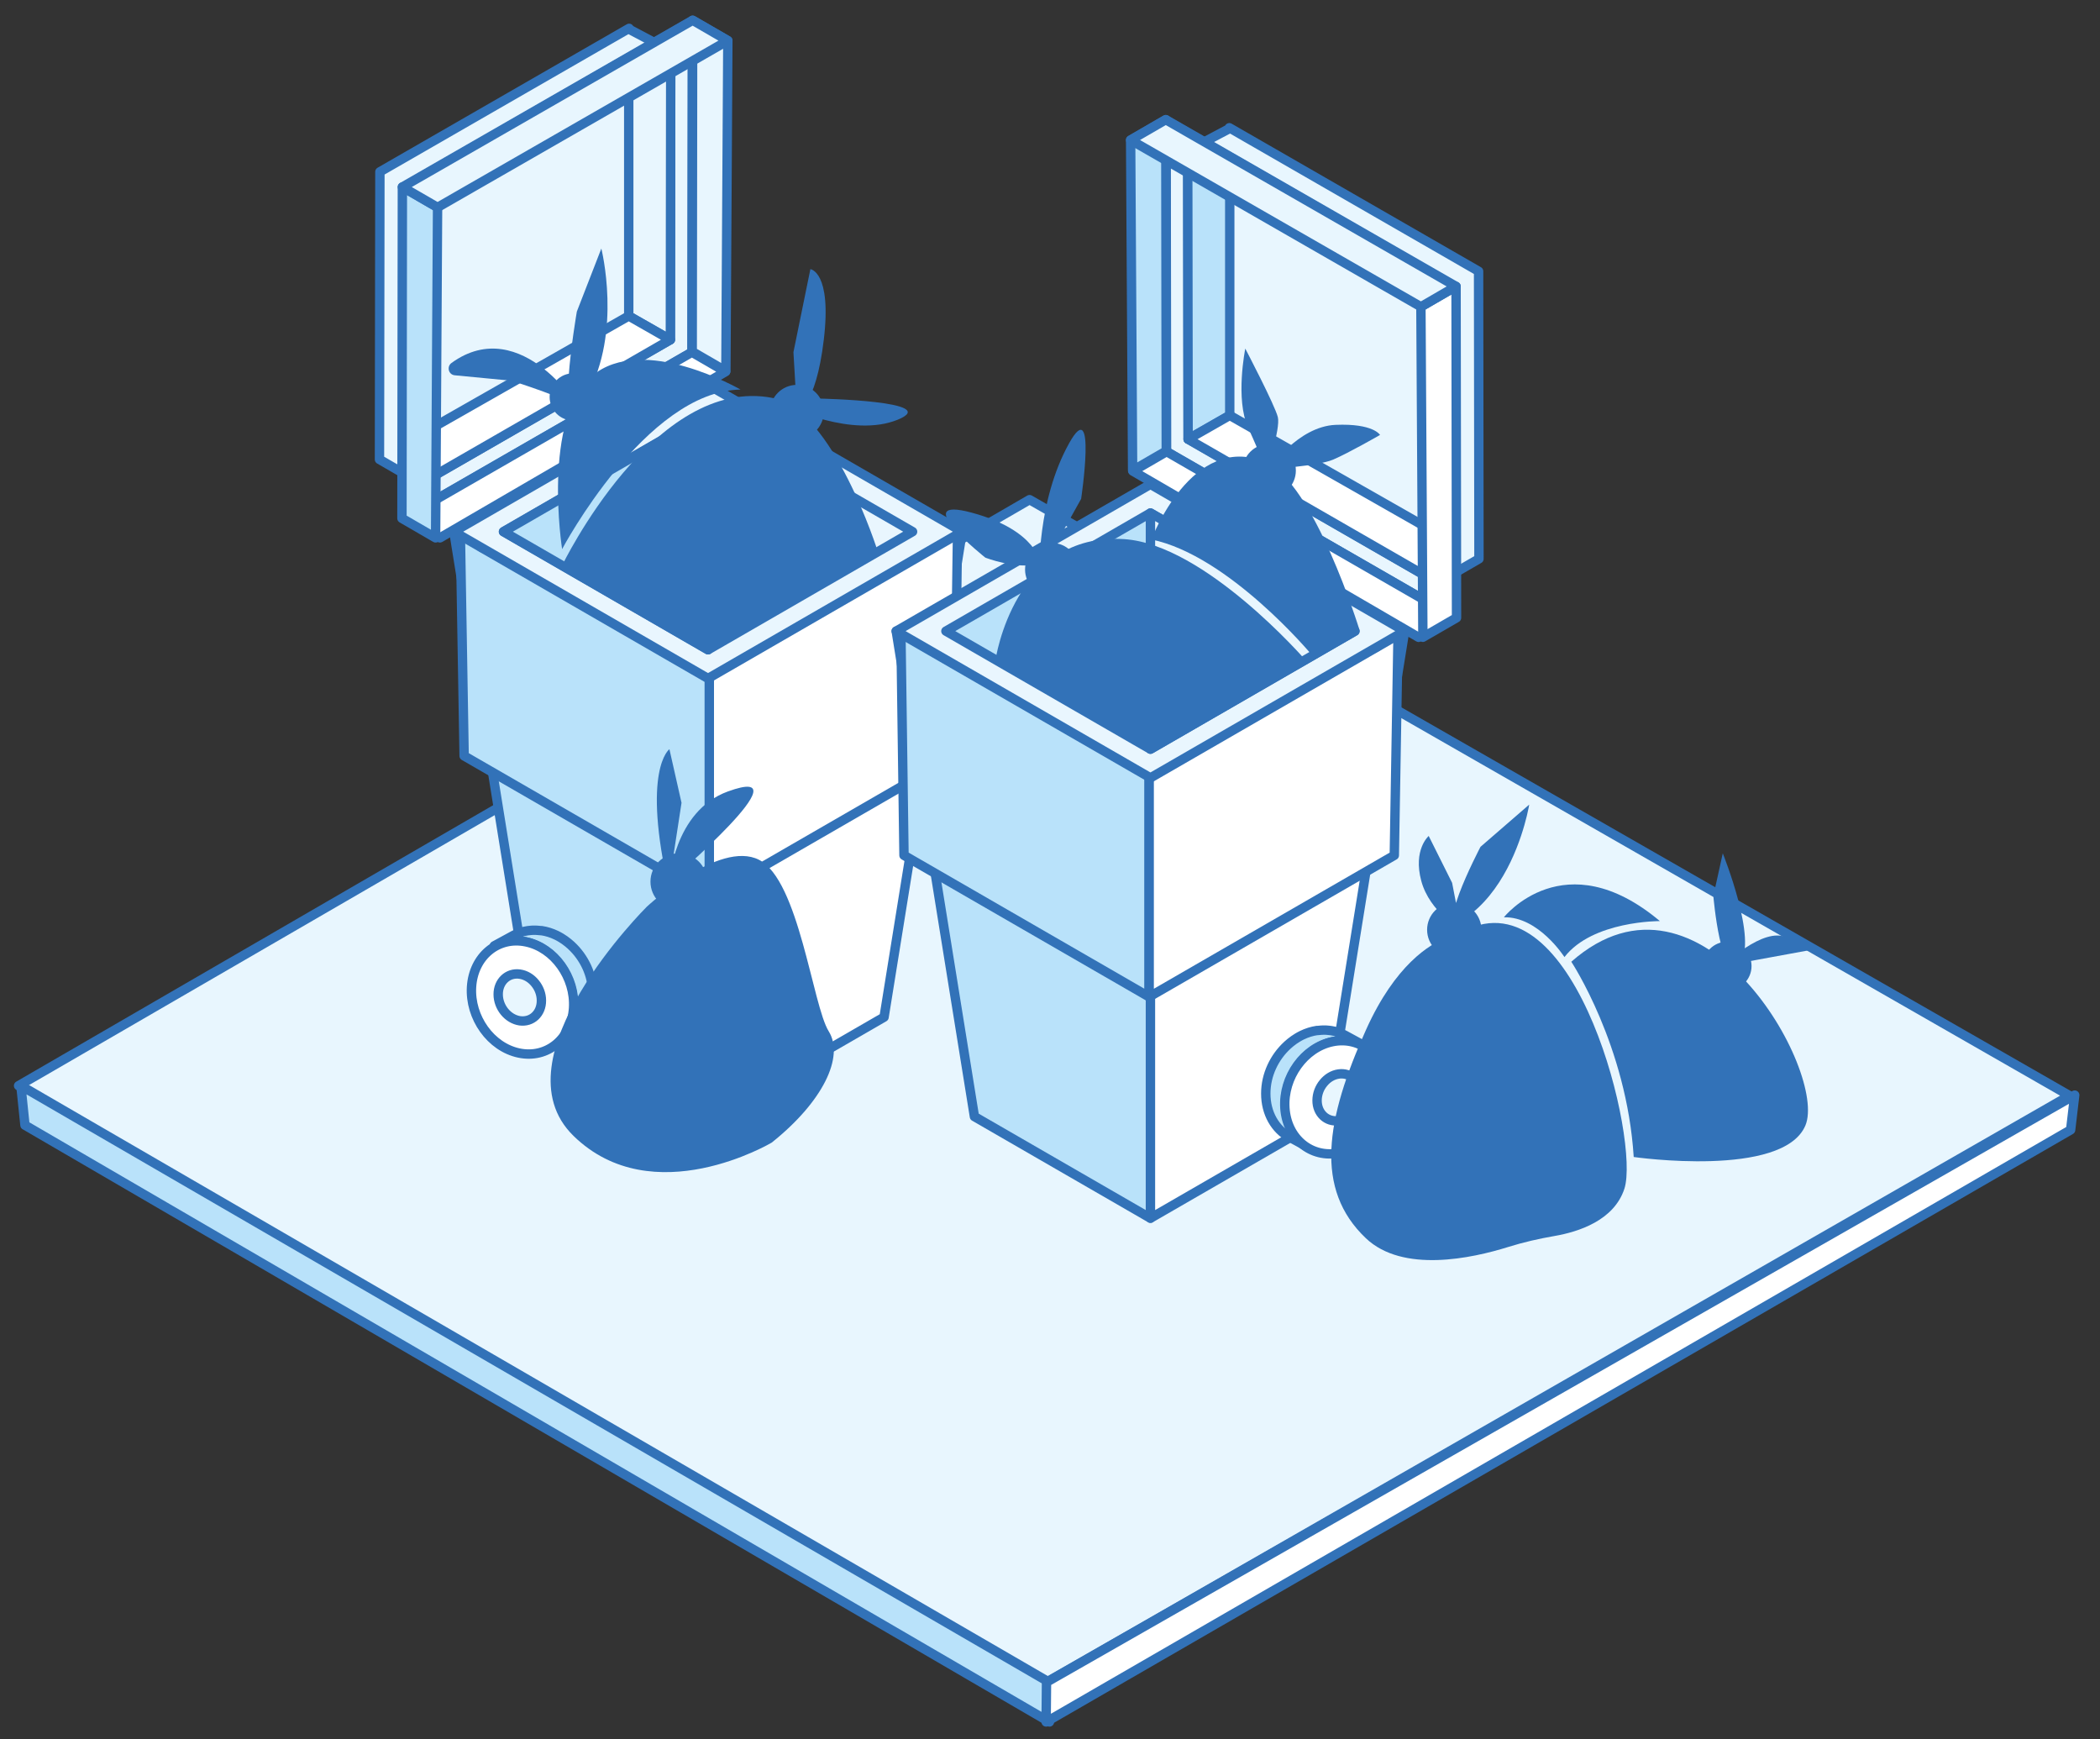 <?xml version="1.0" encoding="utf-8"?>
<!-- Generator: Adobe Illustrator 23.0.0, SVG Export Plug-In . SVG Version: 6.00 Build 0)  -->
<svg version="1.1" xmlns="http://www.w3.org/2000/svg" xmlns:xlink="http://www.w3.org/1999/xlink" x="0px" y="0px"
	 viewBox="0 0 447.53 370.6" style="enable-background:new 0 0 447.53 370.6;" xml:space="preserve">
<rect x="0" y="0" width="447.53" height="370.6" fill="#333333" stroke="none"/>
<style type="text/css">
	.st0{display:none;}
	.st1{display:inline;}
	.st2{fill:none;stroke:#95D4EC;stroke-linecap:round;stroke-linejoin:round;}
	.st3{display:inline;fill:#E9F6FE;stroke:#3272B8;stroke-width:2;stroke-miterlimit:10;}
	.st4{fill:#E8F6FE;stroke:#3272B8;stroke-width:2;stroke-linejoin:round;stroke-miterlimit:10;}
	.st5{fill:#B9E2FA;stroke:#3272B8;stroke-width:2;stroke-linejoin:round;stroke-miterlimit:10;}
	.st6{fill:#FFFFFF;stroke:#3272B8;stroke-width:2;stroke-linejoin:round;stroke-miterlimit:10;}
	.st7{display:none;fill:#3272B8;}
	.st8{fill:#FFFFFF;stroke:#3272B8;stroke-width:2;stroke-linecap:round;stroke-linejoin:round;stroke-miterlimit:10;}
	.st9{fill:#B9E2FA;stroke:#3272B8;stroke-width:2;stroke-linecap:round;stroke-linejoin:round;stroke-miterlimit:10;}
	.st10{fill:#E9F6FE;stroke:#3272B8;stroke-width:2;stroke-linejoin:round;stroke-miterlimit:10;}
	.st11{fill:#E8F6FE;stroke:#3272B8;stroke-width:2;stroke-linecap:round;stroke-linejoin:round;stroke-miterlimit:10;}
	.st12{fill:#3272B8;}
	
		.st13{display:inline;fill:#B9E2FA;stroke:#3272B8;stroke-width:2;stroke-linecap:round;stroke-linejoin:round;stroke-miterlimit:10;}
	
		.st14{display:inline;fill:#FFFFFF;stroke:#3272B8;stroke-width:2;stroke-linecap:round;stroke-linejoin:round;stroke-miterlimit:10;}
	.st15{display:inline;fill:#E9F6FE;stroke:#3272B8;stroke-width:2;stroke-linejoin:round;stroke-miterlimit:10;}
	
		.st16{display:inline;fill:#E8F6FE;stroke:#3272B8;stroke-width:2;stroke-linecap:round;stroke-linejoin:round;stroke-miterlimit:10;}
	.st17{fill:#B7C1C7;}
	.st18{display:inline;enable-background:new    ;}
	.st19{enable-background:new    ;}
	.st20{clip-path:url(#SVGID_2_);enable-background:new    ;}
	.st21{fill:#265284;}
	.st22{fill:#265487;}
	.st23{fill:#27568A;}
	.st24{fill:#255181;}
	.st25{fill:#244F7E;}
	.st26{clip-path:url(#SVGID_4_);enable-background:new    ;}
	.st27{fill:#234D7B;}
	.st28{fill:#224B78;}
	.st29{fill:#214975;}
	.st30{clip-path:url(#SVGID_6_);enable-background:new    ;}
	.st31{fill:#AEB8BE;}
	.st32{fill:#ABB4BA;}
	.st33{fill:#A7B0B5;}
	.st34{clip-path:url(#SVGID_8_);enable-background:new    ;}
	.st35{fill:#949CA0;}
	.st36{fill:#98A0A5;}
	.st37{fill:#9CA4A9;}
	.st38{fill:#A0A8AD;}
	.st39{fill:#A3ACB1;}
	.st40{clip-path:url(#SVGID_10_);enable-background:new    ;}
	.st41{clip-path:url(#SVGID_12_);enable-background:new    ;}
	.st42{clip-path:url(#SVGID_14_);enable-background:new    ;}
	.st43{clip-path:url(#SVGID_16_);enable-background:new    ;}
	.st44{clip-path:url(#SVGID_18_);enable-background:new    ;}
	.st45{fill:#D3DFE7;}
	.st46{clip-path:url(#SVGID_20_);enable-background:new    ;}
	.st47{fill:#2F68A7;}
	.st48{display:inline;fill:none;stroke:#E9F6FE;stroke-width:2;stroke-miterlimit:10;}
</style>
<g id="Calque_1" class="st0">
	<g class="st1">
		<line class="st2" x1="-81.48" y1="-329.77" x2="-45.22" y2="-350.71"/>
		<line class="st2" x1="547.66" y1="494.14" x2="208.67" y2="298.42"/>
		<line class="st2" x1="-21.52" y1="494.14" x2="317.47" y2="298.42"/>
		<line class="st2" x1="14.75" y1="494.14" x2="353.74" y2="298.42"/>
		<line class="st2" x1="51.02" y1="494.14" x2="390.01" y2="298.42"/>
		<line class="st2" x1="87.29" y1="494.14" x2="426.28" y2="298.42"/>
		<line class="st2" x1="123.56" y1="494.14" x2="462.55" y2="298.42"/>
		<line class="st2" x1="159.83" y1="494.14" x2="498.82" y2="298.42"/>
		<line class="st2" x1="196.1" y1="494.14" x2="535.09" y2="298.42"/>
		<line class="st2" x1="232.36" y1="494.14" x2="571.36" y2="298.42"/>
		<line class="st2" x1="449.98" y1="494.14" x2="571.36" y2="424.06"/>
		<line class="st2" x1="486.25" y1="494.14" x2="571.36" y2="445"/>
		<line class="st2" x1="522.52" y1="494.14" x2="571.36" y2="465.94"/>
		<line class="st2" x1="558.78" y1="494.14" x2="571.36" y2="486.88"/>
		<line class="st2" x1="148.7" y1="494.14" x2="-81.48" y2="361.24"/>
		<line class="st2" x1="184.97" y1="494.14" x2="-81.48" y2="340.3"/>
		<line class="st2" x1="221.24" y1="494.14" x2="-81.48" y2="319.36"/>
		<line class="st2" x1="257.51" y1="494.14" x2="-81.48" y2="298.42"/>
		<line class="st2" x1="112.43" y1="494.14" x2="-81.48" y2="382.18"/>
		<line class="st2" x1="76.16" y1="494.14" x2="-81.48" y2="403.12"/>
		<line class="st2" x1="3.62" y1="494.14" x2="-81.48" y2="445"/>
		<line class="st2" x1="-32.64" y1="494.14" x2="-81.48" y2="465.94"/>
		<line class="st2" x1="-68.91" y1="494.14" x2="-81.48" y2="486.88"/>
		<line class="st2" x1="438.85" y1="494.14" x2="99.86" y2="298.42"/>
		<line class="st2" x1="475.12" y1="494.14" x2="136.13" y2="298.42"/>
		<line class="st2" x1="511.39" y1="494.14" x2="172.4" y2="298.42"/>
		<line class="st2" x1="304.9" y1="494.14" x2="571.36" y2="340.3"/>
		<line class="st2" x1="341.17" y1="494.14" x2="571.36" y2="361.24"/>
		<line class="st2" x1="377.44" y1="494.14" x2="571.36" y2="382.18"/>
		<line class="st2" x1="413.71" y1="494.14" x2="571.36" y2="403.12"/>
		<line class="st2" x1="293.77" y1="494.14" x2="-45.22" y2="298.42"/>
		<line class="st2" x1="330.04" y1="494.14" x2="-8.95" y2="298.42"/>
		<line class="st2" x1="366.31" y1="494.14" x2="27.32" y2="298.42"/>
		<line class="st2" x1="402.58" y1="494.14" x2="63.59" y2="298.42"/>
		<line class="st2" x1="268.63" y1="494.14" x2="571.36" y2="319.36"/>
		<line class="st2" x1="-63.35" y1="494.14" x2="-63.35" y2="298.42"/>
		<line class="st2" x1="-45.22" y1="494.14" x2="-45.22" y2="298.42"/>
		<line class="st2" x1="-27.08" y1="494.14" x2="-27.08" y2="298.42"/>
		<line class="st2" x1="-8.95" y1="494.14" x2="-8.95" y2="298.42"/>
		<line class="st2" x1="9.19" y1="494.14" x2="9.19" y2="298.42"/>
		<line class="st2" x1="27.32" y1="494.14" x2="27.32" y2="298.42"/>
		<line class="st2" x1="45.46" y1="494.14" x2="45.46" y2="298.42"/>
		<line class="st2" x1="63.59" y1="494.14" x2="63.59" y2="298.42"/>
		<line class="st2" x1="81.73" y1="494.14" x2="81.73" y2="298.42"/>
		<line class="st2" x1="99.86" y1="494.14" x2="99.86" y2="298.42"/>
		<line class="st2" x1="117.99" y1="494.14" x2="117.99" y2="298.42"/>
		<line class="st2" x1="136.13" y1="494.14" x2="136.13" y2="298.42"/>
		<line class="st2" x1="154.26" y1="494.14" x2="154.26" y2="298.42"/>
		<line class="st2" x1="172.4" y1="494.14" x2="172.4" y2="298.42"/>
		<line class="st2" x1="190.53" y1="494.14" x2="190.53" y2="298.42"/>
		<line class="st2" x1="208.67" y1="494.14" x2="208.67" y2="298.42"/>
		<line class="st2" x1="226.8" y1="494.14" x2="226.8" y2="298.42"/>
		<line class="st2" x1="244.94" y1="494.14" x2="244.94" y2="298.42"/>
		<line class="st2" x1="263.07" y1="494.14" x2="263.07" y2="298.42"/>
		<line class="st2" x1="281.2" y1="494.14" x2="281.2" y2="298.42"/>
		<line class="st2" x1="299.34" y1="494.14" x2="299.34" y2="298.42"/>
		<line class="st2" x1="317.47" y1="494.14" x2="317.47" y2="298.42"/>
		<line class="st2" x1="335.61" y1="494.14" x2="335.61" y2="298.42"/>
		<line class="st2" x1="353.74" y1="494.14" x2="353.74" y2="298.42"/>
		<line class="st2" x1="371.88" y1="494.14" x2="371.88" y2="298.42"/>
		<line class="st2" x1="390.01" y1="494.14" x2="390.01" y2="298.42"/>
		<line class="st2" x1="408.15" y1="494.14" x2="408.15" y2="298.42"/>
		<line class="st2" x1="426.28" y1="494.14" x2="426.28" y2="298.42"/>
		<line class="st2" x1="444.41" y1="494.14" x2="444.41" y2="298.42"/>
		<line class="st2" x1="462.55" y1="494.14" x2="462.55" y2="298.42"/>
		<line class="st2" x1="480.68" y1="494.14" x2="480.68" y2="298.42"/>
		<line class="st2" x1="498.82" y1="494.14" x2="498.82" y2="298.42"/>
		<line class="st2" x1="516.95" y1="494.14" x2="516.95" y2="298.42"/>
		<line class="st2" x1="535.09" y1="494.14" x2="535.09" y2="298.42"/>
		<line class="st2" x1="553.22" y1="494.14" x2="553.22" y2="298.42"/>
		<line class="st2" x1="39.89" y1="494.14" x2="-81.48" y2="424.06"/>
		<line class="st2" x1="-81.48" y1="319.36" x2="-45.22" y2="298.42"/>
		<line class="st2" x1="-81.48" y1="340.3" x2="-8.95" y2="298.42"/>
		<line class="st2" x1="-81.48" y1="361.24" x2="27.32" y2="298.42"/>
		<line class="st2" x1="-81.48" y1="382.18" x2="63.59" y2="298.42"/>
		<line class="st2" x1="-81.48" y1="403.12" x2="99.86" y2="298.42"/>
		<line class="st2" x1="-81.48" y1="424.06" x2="136.13" y2="298.42"/>
		<line class="st2" x1="-81.48" y1="445" x2="172.4" y2="298.42"/>
		<line class="st2" x1="-81.48" y1="465.94" x2="208.67" y2="298.42"/>
		<line class="st2" x1="-81.48" y1="486.88" x2="244.94" y2="298.42"/>
		<line class="st2" x1="571.36" y1="340.3" x2="498.82" y2="298.42"/>
		<line class="st2" x1="571.36" y1="486.88" x2="244.94" y2="298.42"/>
		<line class="st2" x1="571.36" y1="465.94" x2="281.2" y2="298.42"/>
		<line class="st2" x1="571.36" y1="445" x2="317.47" y2="298.42"/>
		<line class="st2" x1="571.36" y1="424.06" x2="353.74" y2="298.42"/>
		<line class="st2" x1="571.36" y1="403.12" x2="390.01" y2="298.42"/>
		<line class="st2" x1="571.36" y1="382.18" x2="426.28" y2="298.42"/>
		<line class="st2" x1="571.36" y1="361.24" x2="462.55" y2="298.42"/>
		<line class="st2" x1="571.36" y1="319.36" x2="535.09" y2="298.42"/>
		<line class="st2" x1="553.22" y1="298.42" x2="553.22" y2="-350.71"/>
		<line class="st2" x1="535.09" y1="298.42" x2="535.09" y2="-350.71"/>
		<line class="st2" x1="516.95" y1="298.42" x2="516.95" y2="-350.71"/>
		<line class="st2" x1="498.82" y1="298.42" x2="498.82" y2="-350.71"/>
		<line class="st2" x1="480.68" y1="298.42" x2="480.68" y2="-350.71"/>
		<line class="st2" x1="462.55" y1="298.42" x2="462.55" y2="-350.71"/>
		<line class="st2" x1="444.41" y1="298.42" x2="444.41" y2="-350.71"/>
		<line class="st2" x1="426.28" y1="298.42" x2="426.28" y2="-350.71"/>
		<line class="st2" x1="408.15" y1="298.42" x2="408.15" y2="-350.71"/>
		<line class="st2" x1="390.01" y1="298.42" x2="390.01" y2="-350.71"/>
		<line class="st2" x1="371.88" y1="298.42" x2="371.88" y2="-350.71"/>
		<line class="st2" x1="353.74" y1="298.42" x2="353.74" y2="-350.71"/>
		<line class="st2" x1="335.61" y1="298.42" x2="335.61" y2="-350.71"/>
		<line class="st2" x1="317.47" y1="298.42" x2="317.47" y2="-350.71"/>
		<line class="st2" x1="299.34" y1="298.42" x2="299.34" y2="-350.71"/>
		<line class="st2" x1="281.2" y1="298.42" x2="281.2" y2="-350.71"/>
		<line class="st2" x1="263.07" y1="298.42" x2="263.07" y2="-350.71"/>
		<line class="st2" x1="244.94" y1="298.42" x2="244.94" y2="-350.71"/>
		<line class="st2" x1="226.8" y1="298.42" x2="226.8" y2="-350.71"/>
		<line class="st2" x1="208.67" y1="298.42" x2="208.67" y2="-350.71"/>
		<line class="st2" x1="190.53" y1="298.42" x2="190.53" y2="-350.71"/>
		<line class="st2" x1="172.4" y1="298.42" x2="172.4" y2="-350.71"/>
		<line class="st2" x1="154.26" y1="298.42" x2="154.26" y2="-350.71"/>
		<line class="st2" x1="136.13" y1="298.42" x2="136.13" y2="-350.71"/>
		<line class="st2" x1="117.99" y1="298.42" x2="117.99" y2="-350.71"/>
		<line class="st2" x1="99.86" y1="298.42" x2="99.86" y2="-350.71"/>
		<line class="st2" x1="81.73" y1="298.42" x2="81.73" y2="-350.71"/>
		<line class="st2" x1="63.59" y1="298.42" x2="63.59" y2="-350.71"/>
		<line class="st2" x1="45.46" y1="298.42" x2="45.46" y2="-350.71"/>
		<line class="st2" x1="27.32" y1="298.42" x2="27.32" y2="-350.71"/>
		<line class="st2" x1="9.19" y1="298.42" x2="9.19" y2="-350.71"/>
		<line class="st2" x1="-8.95" y1="298.42" x2="-8.95" y2="-350.71"/>
		<line class="st2" x1="-27.08" y1="298.42" x2="-27.08" y2="-350.71"/>
		<line class="st2" x1="-45.22" y1="298.42" x2="-45.22" y2="-350.71"/>
		<line class="st2" x1="-63.35" y1="298.42" x2="-63.35" y2="-350.71"/>
		<line class="st2" x1="-81.48" y1="47.14" x2="571.36" y2="-329.77"/>
		<line class="st2" x1="-45.22" y1="298.42" x2="571.36" y2="-57.56"/>
		<line class="st2" x1="-8.95" y1="298.42" x2="571.36" y2="-36.62"/>
		<line class="st2" x1="27.32" y1="298.42" x2="571.36" y2="-15.68"/>
		<line class="st2" x1="63.59" y1="298.42" x2="571.36" y2="5.26"/>
		<line class="st2" x1="99.86" y1="298.42" x2="571.36" y2="26.2"/>
		<line class="st2" x1="136.13" y1="298.42" x2="571.36" y2="47.14"/>
		<line class="st2" x1="172.4" y1="298.42" x2="571.36" y2="68.08"/>
		<line class="st2" x1="208.67" y1="298.42" x2="571.36" y2="89.02"/>
		<line class="st2" x1="244.94" y1="298.42" x2="571.36" y2="109.96"/>
		<line class="st2" x1="281.2" y1="298.42" x2="571.36" y2="130.9"/>
		<line class="st2" x1="317.47" y1="298.42" x2="571.36" y2="151.84"/>
		<line class="st2" x1="353.74" y1="298.42" x2="571.36" y2="172.78"/>
		<line class="st2" x1="390.01" y1="298.42" x2="571.36" y2="193.72"/>
		<line class="st2" x1="426.28" y1="298.42" x2="571.36" y2="214.66"/>
		<line class="st2" x1="462.55" y1="298.42" x2="571.36" y2="235.6"/>
		<line class="st2" x1="498.82" y1="298.42" x2="571.36" y2="256.54"/>
		<line class="st2" x1="535.09" y1="298.42" x2="571.36" y2="277.48"/>
		<line class="st2" x1="-45.22" y1="298.42" x2="-81.48" y2="277.48"/>
		<line class="st2" x1="-8.95" y1="298.42" x2="-81.48" y2="256.54"/>
		<line class="st2" x1="27.32" y1="298.42" x2="-81.48" y2="235.6"/>
		<line class="st2" x1="63.59" y1="298.42" x2="-81.48" y2="214.66"/>
		<line class="st2" x1="99.86" y1="298.42" x2="-81.48" y2="193.72"/>
		<line class="st2" x1="571.36" y1="-57.56" x2="63.59" y2="-350.71"/>
		<line class="st2" x1="571.36" y1="-36.62" x2="27.32" y2="-350.71"/>
		<line class="st2" x1="571.36" y1="-15.68" x2="-8.95" y2="-350.71"/>
		<line class="st2" x1="571.36" y1="5.26" x2="-45.22" y2="-350.71"/>
		<line class="st2" x1="-81.48" y1="130.9" x2="571.36" y2="-246.01"/>
		<line class="st2" x1="-81.48" y1="109.96" x2="571.36" y2="-266.95"/>
		<line class="st2" x1="-81.48" y1="89.02" x2="571.36" y2="-287.89"/>
		<line class="st2" x1="-81.48" y1="68.08" x2="571.36" y2="-308.83"/>
		<line class="st2" x1="571.36" y1="-329.77" x2="535.09" y2="-350.71"/>
		<line class="st2" x1="571.36" y1="-287.89" x2="462.55" y2="-350.71"/>
		<line class="st2" x1="571.36" y1="-266.95" x2="426.28" y2="-350.71"/>
		<line class="st2" x1="571.36" y1="-246.01" x2="390.01" y2="-350.71"/>
		<line class="st2" x1="571.36" y1="-225.07" x2="353.74" y2="-350.71"/>
		<line class="st2" x1="571.36" y1="-204.13" x2="317.47" y2="-350.71"/>
		<line class="st2" x1="571.36" y1="-183.19" x2="281.2" y2="-350.71"/>
		<line class="st2" x1="571.36" y1="-162.26" x2="244.94" y2="-350.71"/>
		<line class="st2" x1="571.36" y1="-141.32" x2="208.67" y2="-350.71"/>
		<line class="st2" x1="571.36" y1="-120.38" x2="172.4" y2="-350.71"/>
		<line class="st2" x1="571.36" y1="-99.44" x2="136.13" y2="-350.71"/>
		<line class="st2" x1="571.36" y1="-78.5" x2="99.86" y2="-350.71"/>
		<line class="st2" x1="571.36" y1="-308.83" x2="498.82" y2="-350.71"/>
		<line class="st2" x1="136.13" y1="298.42" x2="-81.48" y2="172.78"/>
		<line class="st2" x1="172.4" y1="298.42" x2="-81.48" y2="151.84"/>
		<line class="st2" x1="208.67" y1="298.42" x2="-81.48" y2="130.9"/>
		<line class="st2" x1="244.94" y1="298.42" x2="-81.48" y2="109.96"/>
		<line class="st2" x1="281.2" y1="298.42" x2="-81.48" y2="89.02"/>
		<line class="st2" x1="317.47" y1="298.42" x2="-81.48" y2="68.08"/>
		<line class="st2" x1="353.74" y1="298.42" x2="-81.48" y2="47.14"/>
		<line class="st2" x1="390.01" y1="298.42" x2="-81.48" y2="26.2"/>
		<line class="st2" x1="426.28" y1="298.42" x2="-81.48" y2="5.26"/>
		<line class="st2" x1="462.55" y1="298.42" x2="-81.48" y2="-15.68"/>
		<line class="st2" x1="498.82" y1="298.42" x2="-81.48" y2="-36.62"/>
		<line class="st2" x1="535.09" y1="298.42" x2="-81.48" y2="-57.56"/>
		<line class="st2" x1="571.36" y1="298.42" x2="-81.48" y2="-78.5"/>
		<line class="st2" x1="571.36" y1="277.48" x2="-81.48" y2="-99.44"/>
		<line class="st2" x1="571.36" y1="256.54" x2="-81.48" y2="-120.38"/>
		<line class="st2" x1="571.36" y1="235.6" x2="-81.48" y2="-141.32"/>
		<line class="st2" x1="571.36" y1="214.66" x2="-81.48" y2="-162.26"/>
		<line class="st2" x1="571.36" y1="193.72" x2="-81.48" y2="-183.19"/>
		<line class="st2" x1="571.36" y1="172.78" x2="-81.48" y2="-204.13"/>
		<line class="st2" x1="571.36" y1="151.84" x2="-81.48" y2="-225.07"/>
		<line class="st2" x1="571.36" y1="130.9" x2="-81.48" y2="-246.01"/>
		<line class="st2" x1="571.36" y1="109.96" x2="-81.48" y2="-266.95"/>
		<line class="st2" x1="571.36" y1="26.2" x2="-81.48" y2="-350.71"/>
		<line class="st2" x1="571.36" y1="47.14" x2="-81.48" y2="-329.77"/>
		<line class="st2" x1="571.36" y1="68.08" x2="-81.48" y2="-308.83"/>
		<line class="st2" x1="571.36" y1="89.02" x2="-81.48" y2="-287.89"/>
		<line class="st2" x1="-81.48" y1="214.66" x2="571.36" y2="-162.26"/>
		<line class="st2" x1="-81.48" y1="193.72" x2="571.36" y2="-183.19"/>
		<line class="st2" x1="-81.48" y1="172.78" x2="571.36" y2="-204.13"/>
		<line class="st2" x1="-81.48" y1="151.84" x2="571.36" y2="-225.07"/>
		<line class="st2" x1="-81.48" y1="235.6" x2="571.36" y2="-141.32"/>
		<line class="st2" x1="-81.48" y1="256.54" x2="571.36" y2="-120.38"/>
		<line class="st2" x1="-81.48" y1="277.48" x2="571.36" y2="-99.44"/>
		<line class="st2" x1="-81.48" y1="298.42" x2="571.36" y2="-78.5"/>
		<line class="st2" x1="-81.48" y1="26.2" x2="571.36" y2="-350.71"/>
		<line class="st2" x1="-81.48" y1="5.26" x2="535.09" y2="-350.71"/>
		<line class="st2" x1="-81.48" y1="-15.68" x2="498.82" y2="-350.71"/>
		<line class="st2" x1="-81.48" y1="-36.62" x2="462.55" y2="-350.71"/>
		<line class="st2" x1="-81.48" y1="-57.56" x2="426.28" y2="-350.71"/>
		<line class="st2" x1="-81.48" y1="-78.5" x2="390.01" y2="-350.71"/>
		<line class="st2" x1="-81.48" y1="-99.44" x2="353.74" y2="-350.71"/>
		<line class="st2" x1="-81.48" y1="-120.38" x2="317.47" y2="-350.71"/>
		<line class="st2" x1="-81.48" y1="-141.32" x2="281.2" y2="-350.71"/>
		<line class="st2" x1="-81.48" y1="-162.26" x2="244.94" y2="-350.71"/>
		<line class="st2" x1="-81.48" y1="-183.19" x2="208.67" y2="-350.71"/>
		<line class="st2" x1="-81.48" y1="-204.13" x2="172.4" y2="-350.71"/>
		<line class="st2" x1="-81.48" y1="-225.07" x2="136.13" y2="-350.71"/>
		<line class="st2" x1="-81.48" y1="-246.01" x2="99.86" y2="-350.71"/>
		<line class="st2" x1="-81.48" y1="-266.95" x2="63.59" y2="-350.71"/>
		<line class="st2" x1="-81.48" y1="-287.89" x2="27.32" y2="-350.71"/>
		<line class="st2" x1="-81.48" y1="-308.83" x2="-8.95" y2="-350.71"/>
		<line class="st2" x1="-57.79" y1="494.14" x2="281.2" y2="298.42"/>
	</g>
</g>
<g id="Calque_9" class="st0">
	<path class="st3" d="M497.84-163.25c-12.43,0-22.5,10.07-22.5,22.5v522.93c0,12.43,10.07,22.5,22.5,22.5
		c12.43,0,22.5-10.07,22.5-22.5v-522.93C520.34-153.18,510.27-163.25,497.84-163.25z"/>
</g>
<g id="Calque_11">
	<polygon class="st4" points="3.96,231.35 223.08,358.45 441.04,233.47 219.41,106.47 	"/>
	<polygon class="st5" points="4.45,231.35 223.58,358.45 223.65,366.92 5.32,239.76 	"/>
	<polygon class="st6" points="442.14,233.35 223.02,358.45 222.94,366.92 441.27,240.76 	"/>
</g>
<g id="Calque_5">
	<path class="st7" d="M485.26-26.85v406.54c0,6.94,5.64,12.58,12.58,12.58c6.94,0,12.58-5.64,12.58-12.58V-26.85H485.26z"/>
	<polygon class="st8" points="150.89,238.4 188.4,216.74 205.06,113.29 150.89,144.57 	"/>
	<polygon class="st9" points="150.89,238.4 113.38,216.74 96.72,113.29 150.89,144.57 	"/>
	<path class="st8" d="M193.92,108.53c1.65,0.64,3.34,1.19,5.06,1.55c1.62,1.07,3.33,2.06,4.85,3.26c0.07,0.06,0.15,0.09,0.23,0.13
		l-0.66,47.6l-52.24,30.16v-50.55L193.92,108.53z"/>
	<path class="st8" d="M103.65,112.17c0.45,0.01,0.91,0.01,1.36,0.01c1.39,0.83,2.8,1.63,4.22,2.43c-1.64-0.12-3.28-0.15-4.94-0.03
		c0.61-0.31,0.96-1.17,0.32-1.69C104.29,112.63,103.97,112.4,103.65,112.17z"/>
	<path class="st8" d="M115.33,118.52c-2.51-0.42-4.99-1.01-7.38-1.86c2.03,0.09,4.06,0.34,6.07,0.65
		C114.47,117.7,114.91,118.11,115.33,118.52z"/>
	<path class="st9" d="M103.49,114.64c-0.11,0.01-0.23,0.02-0.34,0.03c-0.96,0.11-1.56,1.44-0.54,1.98
		c5.68,2.97,12.03,4.18,18.37,4.69c0.26,0.02,0.46-0.05,0.62-0.17l29.55,22.97v47.09l-52.24-30.16l-0.82-48.36
		C99.69,113.55,101.49,114.1,103.49,114.64z"/>
	<polygon class="st10" points="96.72,113.29 150.89,82.01 150.89,82.01 205.06,113.29 150.89,144.57 150.89,144.57 	"/>
	<polygon class="st10" points="194.48,113.29 150.89,88.13 107.3,113.29 150.89,138.46 	"/>
	<polygon class="st9" points="150.89,88.13 107.3,113.29 150.89,138.46 	"/>
	<circle class="st11" cx="113.38" cy="211.4" r="11.35"/>
	<circle class="st9" cx="113.38" cy="211.4" r="4.37"/>
	<polygon class="st11" points="80.96,36.61 134.07,6.04 134.07,6.22 140.64,9.7 140.28,70.82 134.05,67.22 134.01,50.34 
		133.99,67.33 140.21,70.93 87.38,101.67 80.87,97.9 	"/>
	<polygon class="st11" points="86.35,39.66 147.54,4.44 147.45,75.05 86.25,110.27 	"/>
	<polygon class="st11" points="142.86,72.39 142.94,12.39 90.93,42.32 90.85,102.32 	"/>
	<polygon class="st8" points="86.25,110.27 93.75,114.61 154.62,79.2 147.45,75.05 	"/>
	<polygon class="st11" points="147.61,4.32 155.11,8.66 154.69,79.08 147.52,74.92 	"/>
	<polygon class="st11" points="142.86,72.39 133.99,67.33 133.99,17.54 142.94,12.39 	"/>
	<polygon class="st8" points="90.85,102.32 142.86,72.39 133.99,67.33 90.87,91.88 	"/>
	<polygon class="st9" points="85.75,39.85 93.25,44.19 92.83,114.61 85.66,110.45 	"/>
	<polyline class="st11" points="85.75,39.85 147.61,4.32 155.11,8.66 93.25,44.19 85.75,39.85 	"/>
	<path class="st12" d="M187.08,117.56l-36.19,20.89l-31.1-17.96c0,0,19.67-40.7,44.93-35.68
		C177.61,87.39,187.08,117.56,187.08,117.56z"/>
	<circle class="st12" cx="169.83" cy="87.74" r="5.73"/>
	<path class="st12" d="M169.83,87.74"/>
	<path class="st12" d="M169.83,87.74c0,0,4-0.84,5.73-15.35s-2.86-15.04-2.86-15.04l-3.61,17.69L169.83,87.74z"/>
	<path class="st12" d="M167.9,86.66c0,0,13.76,6.73,23.42,2.77c9.66-3.96-16.66-4.5-16.66-4.5L167.9,86.66z"/>
	<path class="st12" d="M334.86,204.93c0,0,11.81,17.85,13.3,41.61c0,0,31.79,4.56,36.58-6.7
		C389.53,228.59,362.59,180.53,334.86,204.93z"/>
	<circle class="st12" cx="368.08" cy="205.85" r="5.19"/>
	<path class="st12" d="M367.14,181.83l-2.01,9.1c0,0,1.61,18.97,5.6,14.34C374.72,200.64,367.14,181.83,367.14,181.83z"/>
	<path class="st12" d="M368.08,205.85"/>
	<path class="st12" d="M380.81,199.79c-5.01-2.47-13.73,6.08-13.73,6.08l18.88-3.46"/>
	<g>
		<path class="st9" d="M120.5,207.46c-0.27-0.51-0.56-0.99-0.88-1.46c-0.29-0.42-0.6-0.81-0.92-1.19c-0.05-0.06-0.11-0.12-0.16-0.18
			c-0.24-0.27-0.5-0.53-0.75-0.78c-0.13-0.13-0.26-0.26-0.4-0.38c-0.22-0.2-0.46-0.38-0.7-0.56c-1.62-1.24-3.5-2.1-5.5-2.38
			c-0.31-0.04-0.61-0.07-0.91-0.08c-0.1,0-0.19,0-0.28-0.01c-0.21,0-0.41-0.01-0.61,0c-0.1,0-0.21,0.01-0.31,0.02
			c-0.2,0.01-0.39,0.03-0.58,0.06c-0.09,0.01-0.19,0.02-0.28,0.04c-0.24,0.04-0.47,0.09-0.71,0.14c-0.04,0.01-0.08,0.02-0.12,0.03
			c-0.28,0.07-0.54,0.16-0.81,0.25c-0.08,0.03-0.15,0.06-0.23,0.09c-0.19,0.07-0.38,0.15-0.56,0.24c-0.16,0.07-0.31,0.15-0.46,0.23
			l4.1-2.23c0.11-0.06,0.22-0.12,0.34-0.17c0.04-0.02,0.09-0.03,0.13-0.05c0.18-0.09,0.37-0.17,0.56-0.24
			c0.08-0.03,0.15-0.06,0.23-0.09c0.26-0.1,0.53-0.18,0.81-0.25c0.01,0,0.01,0,0.02-0.01c0.03-0.01,0.07-0.01,0.11-0.02
			c0.23-0.06,0.47-0.11,0.71-0.14c0.09-0.02,0.19-0.03,0.28-0.04c0.19-0.03,0.39-0.05,0.59-0.06c0.1-0.01,0.21-0.01,0.31-0.02
			c0.2-0.01,0.41-0.01,0.61,0c0.09,0,0.19,0,0.28,0.01c0.3,0.02,0.6,0.04,0.91,0.08c0.01,0,0.03,0.01,0.04,0.01l0.03-0.02
			c1.12,0.17,2.19,0.51,3.2,1c0.34,0.16,0.67,0.35,0.99,0.54c0.04,0.02,0.08,0.05,0.12,0.08c0.22,0.14,0.45,0.28,0.66,0.43
			c0.02,0.02,0.04,0.03,0.06,0.05c0.43,0.31,0.85,0.64,1.24,1c0,0,0.01,0.01,0.01,0.01c0.01,0.01,0.01,0.02,0.02,0.02
			c2.79,2.55,4.62,6.32,4.62,10.3c0.01,4.22-2.03,7.65-5.1,9.32l-4.1,2.23c0.25-0.13,0.47-0.3,0.71-0.45l-0.87,0.46
			c3.09-1.64,5.16-5.05,5.19-9.27c0.01-1.61-0.27-3.2-0.8-4.68C121.09,208.68,120.81,208.06,120.5,207.46z"/>
		<path class="st8" d="M100.49,210.28c-0.41,6.54,4.11,12.86,10.12,14.11c6,1.25,11.2-3.05,11.62-9.59
			c0.41-6.54-4.11-12.86-10.12-14.1C106.11,199.44,100.91,203.74,100.49,210.28z"/>
		<g>
			<path class="st11" d="M110.77,207.57c-1.27-0.18-2.42,0.21-3.26,1c-0.83,0.78-1.35,1.95-1.34,3.32l0,0
				c0,1.37,0.52,2.69,1.36,3.71c0.84,1.02,1.99,1.73,3.26,1.92c1.27,0.17,2.42-0.22,3.25-1c0.84-0.79,1.35-1.95,1.34-3.33
				c0-1.37-0.52-2.69-1.36-3.7C113.19,208.46,112.04,207.75,110.77,207.57z"/>
		</g>
	</g>
</g>
<g id="Calque_6" class="st0">
	<polygon class="st13" points="245.3,259.58 207.79,237.93 191.13,134.48 245.3,165.75 	"/>
	<polygon class="st14" points="245.3,259.58 282.81,237.93 299.47,134.48 245.3,165.75 	"/>
	<polygon class="st13" points="245.03,212.42 192.79,182.26 191.96,121.97 245.03,161.87 	"/>
	<polygon class="st14" points="245.03,212.42 297.28,182.26 298.33,120.48 245.03,169.59 	"/>
	<polygon class="st15" points="299.47,134.48 245.3,103.2 245.3,103.2 191.13,134.48 245.3,165.75 245.3,165.75 	"/>
	<polygon class="st13" points="201.71,134.48 245.3,109.31 288.89,134.48 245.3,159.64 	"/>
	<polygon class="st16" points="245.3,109.31 288.89,134.48 245.3,159.64 	"/>
	<g class="st1">
		<polygon class="st17" points="294.08,232.41 289.97,230.18 290.86,230.05 294.97,232.29 		"/>
	</g>
	<g class="st18">
		<defs>
			<path id="SVGID_1_" class="st19" d="M279.92,242.81l-4.1-2.23c1.42,0.77,3.11,1.1,4.92,0.85c2.55-0.37,4.85-1.8,6.53-3.83
				l4.1,2.23c-1.68,2.03-3.98,3.46-6.53,3.83C283.02,243.91,281.34,243.58,279.92,242.81z"/>
		</defs>
		<clipPath id="SVGID_2_">
			<use xlink:href="#SVGID_1_"  style="overflow:visible;"/>
		</clipPath>
		<g class="st20">
			<path class="st21" d="M279.92,242.81l-4.1-2.23c0.09,0.05,0.18,0.1,0.28,0.14l4.1,2.23C280.1,242.9,280.01,242.86,279.92,242.81"
				/>
			<path class="st22" d="M280.19,242.95l-4.1-2.23c0.46,0.23,0.94,0.41,1.45,0.54l4.1,2.23
				C281.13,243.36,280.65,243.18,280.19,242.95"/>
			<path class="st23" d="M281.64,243.49l-4.1-2.23c1,0.26,2.07,0.33,3.2,0.17c0.94-0.14,1.85-0.42,2.71-0.82l4.1,2.23
				c-0.86,0.4-1.76,0.68-2.71,0.82C283.71,243.81,282.63,243.75,281.64,243.49"/>
			<path class="st22" d="M287.54,242.84l-4.1-2.23c0.52-0.24,1.02-0.53,1.5-0.86l4.1,2.23C288.56,242.3,288.06,242.59,287.54,242.84
				"/>
			<path class="st21" d="M289.04,241.97l-4.1-2.23c0.39-0.27,0.76-0.57,1.12-0.89l4.1,2.23
				C289.8,241.41,289.43,241.71,289.04,241.97"/>
			<path class="st24" d="M290.16,241.09l-4.1-2.23c0.33-0.3,0.65-0.62,0.94-0.95l4.1,2.23
				C290.81,240.47,290.49,240.79,290.16,241.09"/>
			<path class="st25" d="M291.1,240.13l-4.1-2.23c0.09-0.1,0.18-0.2,0.26-0.31l4.1,2.23C291.28,239.93,291.19,240.03,291.1,240.13"
				/>
		</g>
	</g>
	<g class="st18">
		<defs>
			<path id="SVGID_3_" class="st19" d="M285.7,222.38l4.1,2.23c0.58,0.31,1.11,0.7,1.59,1.15c1.66,1.56,2.69,3.9,2.69,6.65
				c-0.01,2.75-1.04,5.38-2.71,7.42l-4.1-2.23c1.67-2.04,2.71-4.67,2.71-7.42c0.01-2.75-1.02-5.09-2.69-6.65
				C286.81,223.08,286.27,222.69,285.7,222.38z"/>
		</defs>
		<clipPath id="SVGID_4_">
			<use xlink:href="#SVGID_3_"  style="overflow:visible;"/>
		</clipPath>
		<g class="st26">
			<path class="st25" d="M291.36,239.83l-4.1-2.23c0.19-0.23,0.37-0.47,0.54-0.72l4.1,2.23
				C291.74,239.36,291.55,239.6,291.36,239.83"/>
			<path class="st27" d="M291.91,239.11l-4.1-2.23c0.28-0.39,0.53-0.8,0.76-1.23l4.1,2.23
				C292.44,238.31,292.18,238.72,291.91,239.11"/>
			<path class="st28" d="M292.67,237.88l-4.1-2.23c0.27-0.5,0.5-1.02,0.7-1.55l4.1,2.23C293.17,236.86,292.93,237.38,292.67,237.88"
				/>
			<path class="st29" d="M293.37,236.33l-4.1-2.23c0.46-1.24,0.71-2.56,0.71-3.92c0.01-2.75-1.02-5.09-2.69-6.65
				c-0.48-0.45-1.01-0.84-1.59-1.15l4.1,2.23c0.58,0.31,1.11,0.7,1.59,1.15c1.66,1.56,2.69,3.9,2.69,6.65
				C294.07,233.76,293.82,235.09,293.37,236.33"/>
		</g>
	</g>
	<g class="st18">
		<defs>
			<path id="SVGID_5_" class="st19" d="M280.77,221.53c1.81-0.25,3.5,0.07,4.92,0.84l4.1,2.23c-1.42-0.77-3.11-1.1-4.92-0.84
				C283.64,223.09,282,222.2,280.77,221.53z"/>
		</defs>
		<clipPath id="SVGID_6_">
			<use xlink:href="#SVGID_5_"  style="overflow:visible;"/>
		</clipPath>
		<g class="st30">
			<path class="st31" d="M284.88,223.76l-4.1-2.23c1.13-0.16,2.21-0.09,3.2,0.17l4.1,2.23C287.08,223.67,286,223.61,284.88,223.76"
				/>
			<path class="st32" d="M288.08,223.93l-4.1-2.23c0.5,0.13,0.99,0.31,1.44,0.54l4.1,2.23
				C289.07,224.24,288.58,224.06,288.08,223.93"/>
			<path class="st33" d="M289.52,224.46l-4.1-2.23c0.09,0.05,0.18,0.09,0.28,0.14l4.1,2.23
				C289.71,224.56,289.62,224.51,289.52,224.46"/>
		</g>
	</g>
	<g class="st18">
		<defs>
			<path id="SVGID_7_" class="st19" d="M280.77,221.53c0.16,0.03,0.34,0.18,0.48,0.26c0.15,0.08,0.36,0.19,0.51,0.28
				c0.35,0.19,0.71,0.39,1.06,0.58c0.68,0.37,1.37,0.74,2.05,1.12c-2.55,0.36-4.85,1.79-6.52,3.83c-1.68,2.03-2.71,4.66-2.71,7.41
				s1.02,5.09,2.69,6.66c0.48,0.45,1.01,0.84,1.58,1.15l-4.1-2.23c-0.57-0.31-1.11-0.7-1.58-1.15c-1.67-1.57-2.69-3.91-2.69-6.66
				c0.01-2.75,1.04-5.37,2.71-7.41C275.92,223.32,278.23,221.89,280.77,221.53z"/>
		</defs>
		<clipPath id="SVGID_8_">
			<use xlink:href="#SVGID_7_"  style="overflow:visible;"/>
		</clipPath>
		<g class="st34">
			<path class="st35" d="M279.92,242.81l-4.1-2.23c-0.57-0.31-1.11-0.7-1.58-1.15c-1.67-1.57-2.69-3.91-2.69-6.66
				c0-1.36,0.25-2.68,0.71-3.92l4.1,2.23c-0.46,1.24-0.71,2.56-0.71,3.92c-0.01,2.75,1.02,5.09,2.69,6.66
				C278.81,242.11,279.34,242.5,279.92,242.81"/>
			<path class="st36" d="M276.35,231.08l-4.1-2.23c0.19-0.53,0.43-1.04,0.69-1.54l4.1,2.23
				C276.78,230.04,276.55,230.55,276.35,231.08"/>
			<path class="st37" d="M277.05,229.54l-4.1-2.23c0.23-0.42,0.47-0.82,0.75-1.21l4.1,2.23
				C277.52,228.72,277.27,229.13,277.05,229.54"/>
			<path class="st38" d="M277.79,228.34l-4.1-2.23c0.18-0.26,0.37-0.5,0.57-0.74c0.09-0.12,0.19-0.23,0.29-0.34l4.1,2.23
				c-0.1,0.11-0.2,0.23-0.29,0.34C278.16,227.83,277.97,228.08,277.79,228.34"/>
			<path class="st39" d="M278.65,227.25l-4.1-2.23c0.29-0.33,0.61-0.65,0.93-0.94l4.1,2.23
				C279.25,226.6,278.94,226.92,278.65,227.25"/>
			<path class="st33" d="M279.58,226.31l-4.1-2.23c0.35-0.32,0.72-0.61,1.11-0.88l4.1,2.23C280.3,225.7,279.93,225.99,279.58,226.31
				"/>
			<path class="st32" d="M280.69,225.43l-4.1-2.23c0.47-0.33,0.97-0.61,1.48-0.85l4.1,2.23
				C281.65,224.82,281.16,225.11,280.69,225.43"/>
			<path class="st31" d="M282.17,224.58l-4.1-2.23c0.86-0.4,1.77-0.68,2.71-0.82l4.1,2.23C283.93,223.9,283.02,224.18,282.17,224.58
				"/>
		</g>
	</g>
	<g class="st1">
		<polygon class="st11" points="245.1,89.99 306.25,125.3 245.1,160.6 183.95,125.3 		"/>
		<polygon class="st9" points="183.95,125.3 183.95,133.96 245.1,168.89 245.1,160.6 		"/>
		<polygon class="st8" points="306.39,125.3 306.39,133.96 245.24,168.89 245.24,160.6 		"/>
		<polygon class="st11" points="245.03,83.8 298.11,114.45 245.03,145.09 191.96,114.45 		"/>
		<polygon class="st9" points="191.96,114.45 191.96,121.97 245.03,152.28 245.03,145.09 		"/>
		<polygon class="st8" points="298.23,114.45 298.23,121.97 245.16,152.28 245.16,145.09 		"/>
	</g>
	<g class="st1">
		<path class="st9" d="M275.56,228.76c0.27-0.51,0.56-0.99,0.88-1.46c0.29-0.42,0.6-0.81,0.92-1.19c0.05-0.06,0.11-0.12,0.16-0.18
			c0.24-0.27,0.5-0.53,0.75-0.78c0.13-0.13,0.26-0.26,0.4-0.38c0.22-0.2,0.46-0.38,0.7-0.56c1.62-1.24,3.5-2.1,5.5-2.38
			c0.31-0.04,0.61-0.07,0.91-0.08c0.1,0,0.19,0,0.28-0.01c0.21,0,0.41-0.01,0.61,0c0.1,0,0.21,0.01,0.31,0.02
			c0.2,0.01,0.39,0.03,0.58,0.06c0.09,0.01,0.19,0.02,0.28,0.04c0.24,0.04,0.47,0.09,0.71,0.14c0.04,0.01,0.08,0.02,0.12,0.03
			c0.28,0.07,0.54,0.16,0.81,0.25c0.08,0.03,0.15,0.06,0.23,0.09c0.19,0.07,0.38,0.15,0.56,0.24c0.16,0.07,0.31,0.15,0.46,0.23
			l-4.1-2.23c-0.11-0.06-0.22-0.12-0.34-0.17c-0.04-0.02-0.09-0.03-0.13-0.05c-0.18-0.09-0.37-0.17-0.56-0.24
			c-0.08-0.03-0.15-0.06-0.23-0.09c-0.26-0.1-0.53-0.18-0.81-0.25c-0.01,0-0.01,0-0.02-0.01c-0.03-0.01-0.07-0.01-0.11-0.02
			c-0.23-0.06-0.47-0.11-0.71-0.14c-0.09-0.02-0.19-0.03-0.28-0.04c-0.19-0.03-0.39-0.05-0.59-0.06c-0.1-0.01-0.21-0.01-0.31-0.02
			c-0.2-0.01-0.41-0.01-0.61,0c-0.09,0-0.19,0-0.28,0.01c-0.3,0.02-0.6,0.04-0.91,0.08c-0.01,0-0.03,0.01-0.04,0.01l-0.03-0.02
			c-1.12,0.17-2.19,0.51-3.2,1c-0.34,0.16-0.67,0.35-0.99,0.54c-0.04,0.02-0.08,0.05-0.12,0.08c-0.22,0.14-0.45,0.28-0.66,0.43
			c-0.02,0.02-0.04,0.03-0.06,0.05c-0.43,0.31-0.85,0.64-1.24,1c0,0-0.01,0.01-0.01,0.01c-0.01,0.01-0.01,0.02-0.02,0.02
			c-2.79,2.55-4.62,6.32-4.62,10.3c-0.01,4.22,2.03,7.65,5.1,9.32l4.1,2.23c-0.25-0.13-0.47-0.3-0.71-0.45l0.87,0.46
			c-3.09-1.64-5.16-5.05-5.19-9.27c-0.01-1.61,0.27-3.2,0.8-4.68C274.97,229.98,275.25,229.36,275.56,228.76z"/>
		<path class="st8" d="M283.94,222c-6,1.25-10.53,7.56-10.12,14.1s5.61,10.84,11.62,9.59c6.01-1.25,10.54-7.56,10.12-14.11
			C295.15,225.04,289.95,220.75,283.94,222z"/>
		<g>
			<path class="st11" d="M285.29,228.87c1.27-0.18,2.42,0.21,3.26,1c0.83,0.78,1.35,1.95,1.34,3.32l0,0c0,1.37-0.52,2.69-1.36,3.71
				c-0.84,1.02-1.99,1.73-3.26,1.92c-1.27,0.17-2.42-0.22-3.25-1c-0.84-0.79-1.35-1.95-1.34-3.33c0-1.37,0.52-2.69,1.36-3.7
				C282.87,229.76,284.02,229.05,285.29,228.87z"/>
		</g>
	</g>
</g>
<g id="Calque_3">
	<path class="st7" d="M485.26,253.75v126.49c0,6.94,5.64,12.58,12.58,12.58c6.94,0,12.58-5.64,12.58-12.58V253.75H485.26z"/>
	<g>
		<polygon class="st9" points="245.17,259.58 207.66,237.93 190.99,134.48 245.17,165.75 		"/>
		<polygon class="st8" points="245.17,259.58 282.68,237.93 299.34,134.48 245.17,165.75 		"/>
		<path class="st9" d="M202.13,129.72c-1.65,0.64-3.34,1.19-5.06,1.55c-1.62,1.07-3.33,2.06-4.85,3.26
			c-0.07,0.06-0.15,0.09-0.23,0.13l0.66,47.6l52.24,30.16v-50.55L202.13,129.72z"/>
		<path class="st8" d="M292.4,133.35c-0.45,0.01-0.91,0.01-1.36,0.01c-1.39,0.83-2.8,1.63-4.22,2.43c1.64-0.12,3.28-0.15,4.94-0.03
			c-0.61-0.31-0.96-1.17-0.32-1.69C291.76,133.82,292.08,133.59,292.4,133.35z"/>
		<path class="st8" d="M280.73,139.71c2.51-0.42,4.99-1.01,7.38-1.86c-2.03,0.09-4.06,0.34-6.07,0.65
			C281.59,138.89,281.15,139.29,280.73,139.71z"/>
		<path class="st8" d="M292.56,135.83c0.11,0.01,0.23,0.02,0.34,0.03c0.96,0.11,1.56,1.44,0.54,1.98
			c-5.68,2.97-12.03,4.18-18.37,4.69c-0.26,0.02-0.46-0.05-0.62-0.17l-29.55,22.97v47.09l52.24-30.16l0.82-48.36
			C296.36,134.73,294.57,135.29,292.56,135.83z"/>
		<polygon class="st10" points="299.34,134.48 245.17,103.2 245.17,103.2 190.99,134.48 245.17,165.75 245.17,165.75 		"/>
		<polygon class="st9" points="201.58,134.48 245.17,109.31 288.75,134.48 245.17,159.64 		"/>
		<polygon class="st11" points="245.17,109.31 288.75,134.48 245.17,159.64 		"/>
		<g>
			<g>
				<g class="st19">
					<g>
						<polygon class="st17" points="293.94,232.41 289.84,230.18 290.73,230.05 294.83,232.29 						"/>
					</g>
					<g class="st19">
						<defs>
							<path id="SVGID_9_" class="st19" d="M279.78,242.8l-4.1-2.23c1.43,0.78,3.12,1.1,4.93,0.85c2.55-0.37,4.85-1.8,6.52-3.83
								l4.1,2.23c-1.67,2.03-3.97,3.46-6.52,3.83C282.89,243.91,281.2,243.58,279.78,242.8z"/>
						</defs>
						<clipPath id="SVGID_10_">
							<use xlink:href="#SVGID_9_"  style="overflow:visible;"/>
						</clipPath>
						<g class="st40">
							<path class="st21" d="M279.78,242.8l-4.1-2.23c0.09,0.05,0.18,0.1,0.28,0.14l4.1,2.23
								C279.96,242.9,279.87,242.85,279.78,242.8"/>
							<path class="st22" d="M280.06,242.95l-4.1-2.23c0.46,0.23,0.95,0.41,1.45,0.54l4.1,2.23
								C281,243.35,280.52,243.17,280.06,242.95"/>
							<path class="st23" d="M281.51,243.49l-4.1-2.23c1,0.26,2.07,0.33,3.2,0.17c0.94-0.14,1.85-0.42,2.7-0.82l4.1,2.23
								c-0.85,0.4-1.76,0.68-2.7,0.82C283.58,243.81,282.51,243.74,281.51,243.49"/>
							<path class="st22" d="M287.42,242.84l-4.1-2.23c0.52-0.24,1.02-0.53,1.49-0.86l4.1,2.23
								C288.43,242.31,287.93,242.59,287.42,242.84"/>
							<path class="st21" d="M288.91,241.98l-4.1-2.23c0.39-0.27,0.76-0.56,1.11-0.88l4.1,2.23
								C289.67,241.41,289.29,241.71,288.91,241.98"/>
							<path class="st24" d="M290.02,241.1l-4.1-2.23c0.33-0.3,0.64-0.61,0.94-0.95l4.1,2.23
								C290.66,240.48,290.35,240.8,290.02,241.1"/>
							<path class="st25" d="M290.95,240.15l-4.1-2.23c0.09-0.11,0.19-0.21,0.27-0.32l4.1,2.23
								C291.14,239.94,291.05,240.04,290.95,240.15"/>
						</g>
					</g>
					<g class="st19">
						<defs>
							<path id="SVGID_11_" class="st19" d="M285.56,222.37l4.1,2.23c0.58,0.31,1.11,0.7,1.59,1.16c1.66,1.56,2.69,3.9,2.69,6.65
								c-0.01,2.75-1.04,5.38-2.71,7.42l-4.1-2.23c1.67-2.04,2.71-4.67,2.71-7.42c0.01-2.75-1.02-5.09-2.69-6.65
								C286.67,223.07,286.14,222.69,285.56,222.37z"/>
						</defs>
						<clipPath id="SVGID_12_">
							<use xlink:href="#SVGID_11_"  style="overflow:visible;"/>
						</clipPath>
						<g class="st41">
							<path class="st25" d="M291.23,239.83l-4.1-2.23c0.19-0.23,0.37-0.47,0.54-0.72l4.1,2.23
								C291.6,239.36,291.42,239.6,291.23,239.83"/>
							<path class="st27" d="M291.77,239.11l-4.1-2.23c0.28-0.39,0.53-0.8,0.76-1.23l4.1,2.23
								C292.3,238.31,292.05,238.72,291.77,239.11"/>
							<path class="st28" d="M292.53,237.88l-4.1-2.23c0.27-0.5,0.5-1.02,0.7-1.55l4.1,2.23
								C293.03,236.86,292.8,237.38,292.53,237.88"/>
							<path class="st29" d="M293.23,236.33l-4.1-2.23c0.46-1.24,0.71-2.56,0.71-3.92c0.01-2.75-1.02-5.09-2.69-6.65
								c-0.48-0.45-1.02-0.84-1.59-1.16l4.1,2.23c0.58,0.31,1.11,0.7,1.59,1.16c1.66,1.56,2.69,3.9,2.69,6.65
								C293.94,233.76,293.69,235.09,293.23,236.33"/>
						</g>
					</g>
					<g class="st19">
						<defs>
							<path id="SVGID_13_" class="st19" d="M280.65,221.53c1.81-0.25,3.49,0.07,4.91,0.84l4.1,2.23c-1.42-0.77-3.1-1.09-4.91-0.84
								C283.52,223.09,281.88,222.2,280.65,221.53z"/>
						</defs>
						<clipPath id="SVGID_14_">
							<use xlink:href="#SVGID_13_"  style="overflow:visible;"/>
						</clipPath>
						<g class="st42">
							<path class="st31" d="M284.75,223.76l-4.1-2.23c1.13-0.16,2.21-0.09,3.2,0.17l4.1,2.23
								C286.95,223.67,285.88,223.6,284.75,223.76"/>
							<path class="st32" d="M287.95,223.93l-4.1-2.23c0.5,0.13,0.98,0.31,1.44,0.53l4.1,2.23
								C288.93,224.24,288.45,224.06,287.95,223.93"/>
							<path class="st33" d="M289.39,224.46l-4.1-2.23c0.09,0.05,0.18,0.09,0.27,0.14l4.1,2.23
								C289.57,224.55,289.48,224.51,289.39,224.46"/>
						</g>
					</g>
					<g class="st19">
						<defs>
							<path id="SVGID_15_" class="st19" d="M286.52,220.61l4.1,2.23c-1.7-0.92-3.71-1.31-5.87-1.01l-4.1-2.23
								C282.81,219.3,284.82,219.69,286.52,220.61z"/>
						</defs>
						<clipPath id="SVGID_16_">
							<use xlink:href="#SVGID_15_"  style="overflow:visible;"/>
						</clipPath>
						<g class="st43">
							<path class="st23" d="M284.75,221.83l-4.1-2.23c1.33-0.19,2.61-0.11,3.8,0.19l4.1,2.23
								C287.37,221.72,286.09,221.65,284.75,221.83"/>
							<path class="st22" d="M288.55,222.03l-4.1-2.23c0.61,0.16,1.19,0.37,1.74,0.64l4.1,2.23
								C289.73,222.4,289.15,222.18,288.55,222.03"/>
							<path class="st21" d="M290.28,222.67l-4.1-2.23c0.11,0.06,0.22,0.11,0.33,0.17l4.1,2.23
								C290.51,222.78,290.4,222.73,290.28,222.67"/>
						</g>
					</g>
					<g class="st19">
						<defs>
							<path id="SVGID_17_" class="st19" d="M274.12,225.36c1.68-2.04,3.98-3.47,6.53-3.83l4.1,2.23c-2.55,0.36-4.85,1.79-6.53,3.83
								c-1.67,2.03-2.71,4.66-2.71,7.41s1.02,5.09,2.69,6.66c0.48,0.45,1.01,0.83,1.58,1.14l-4.1-2.23c-0.57-0.31-1.1-0.7-1.58-1.14
								c-1.66-1.57-2.69-3.91-2.69-6.66C271.41,230.02,272.45,227.39,274.12,225.36z"/>
						</defs>
						<clipPath id="SVGID_18_">
							<use xlink:href="#SVGID_17_"  style="overflow:visible;"/>
						</clipPath>
						<g class="st44">
							<path class="st35" d="M279.78,242.8l-4.1-2.23c-0.57-0.31-1.1-0.7-1.58-1.14c-1.66-1.57-2.69-3.91-2.69-6.66
								c0-1.35,0.26-2.68,0.71-3.91l4.1,2.23c-0.45,1.24-0.71,2.56-0.71,3.91c-0.01,2.75,1.02,5.09,2.69,6.66
								C278.68,242.11,279.21,242.49,279.78,242.8"/>
							<path class="st36" d="M276.22,231.09l-4.1-2.23c0.2-0.53,0.43-1.05,0.7-1.55l4.1,2.23
								C276.65,230.04,276.42,230.56,276.22,231.09"/>
							<path class="st37" d="M276.92,229.54l-4.1-2.23c0.23-0.42,0.48-0.83,0.75-1.22l4.1,2.23
								C277.4,228.71,277.14,229.12,276.92,229.54"/>
							<path class="st38" d="M277.67,228.32l-4.1-2.23c0.18-0.25,0.36-0.49,0.55-0.73c0.09-0.11,0.18-0.22,0.28-0.33l4.1,2.23
								c-0.09,0.11-0.19,0.22-0.28,0.33C278.03,227.83,277.84,228.07,277.67,228.32"/>
							<path class="st39" d="M278.5,227.27l-4.1-2.23c0.3-0.34,0.61-0.65,0.94-0.95l4.1,2.23
								C279.11,226.61,278.8,226.93,278.5,227.27"/>
							<path class="st33" d="M279.44,226.32l-4.1-2.23c0.35-0.32,0.73-0.61,1.11-0.88l4.1,2.23
								C280.17,225.7,279.79,226,279.44,226.32"/>
							<path class="st32" d="M280.55,225.44l-4.1-2.23c0.47-0.33,0.97-0.61,1.48-0.86l4.1,2.23
								C281.52,224.82,281.03,225.11,280.55,225.44"/>
							<path class="st31" d="M282.04,224.58l-4.1-2.23c0.86-0.4,1.77-0.68,2.71-0.82l4.1,2.23
								C283.8,223.9,282.89,224.18,282.04,224.58"/>
						</g>
					</g>
					<g>
						<path class="st45" d="M284.75,223.76c2.55-0.36,4.84,0.43,6.51,2c1.66,1.56,2.69,3.9,2.69,6.65l0.89-0.12l-0.89,0.12
							c-0.01,2.75-1.04,5.38-2.71,7.42c-1.67,2.03-3.97,3.46-6.52,3.83c-2.55,0.35-4.84-0.43-6.52-2c-1.66-1.57-2.69-3.91-2.69-6.66
							s1.04-5.38,2.71-7.41C279.9,225.55,282.2,224.12,284.75,223.76z"/>
					</g>
					<g class="st19">
						<defs>
							<path id="SVGID_19_" class="st19" d="M278.83,244.57l-4.1-2.23c-3.07-1.67-5.11-5.09-5.1-9.32
								c0.01-6.55,4.94-12.56,11.02-13.42l4.1,2.23c-6.08,0.85-11.01,6.86-11.02,13.42C273.72,239.47,275.76,242.89,278.83,244.57z"
								/>
						</defs>
						<clipPath id="SVGID_20_">
							<use xlink:href="#SVGID_19_"  style="overflow:visible;"/>
						</clipPath>
						<g class="st46">
							<path class="st29" d="M278.83,244.57l-4.1-2.23c-3.07-1.67-5.11-5.09-5.1-9.32c0-1.61,0.3-3.2,0.85-4.68l4.1,2.23
								c-0.54,1.48-0.84,3.06-0.85,4.68C273.72,239.47,275.76,242.89,278.83,244.57"/>
							<path class="st28" d="M274.58,230.58l-4.1-2.23c0.23-0.64,0.51-1.26,0.83-1.85l4.1,2.23
								C275.09,229.32,274.81,229.94,274.58,230.58"/>
							<path class="st27" d="M275.41,228.73l-4.1-2.23c0.27-0.5,0.57-0.99,0.9-1.45l4.1,2.23
								C275.98,227.74,275.68,228.22,275.41,228.73"/>
							<path class="st25" d="M276.31,227.27l-4.1-2.23c0.31-0.44,0.64-0.86,0.99-1.26l4.1,2.23
								C276.95,226.41,276.62,226.83,276.31,227.27"/>
							<path class="st24" d="M277.3,226.02l-4.1-2.23c0.35-0.4,0.73-0.78,1.12-1.13l4.1,2.23
								C278.03,225.24,277.65,225.62,277.3,226.02"/>
							<path class="st21" d="M278.42,224.88l-4.1-2.23c0.42-0.38,0.87-0.73,1.33-1.05l4.1,2.23
								C279.29,224.15,278.84,224.5,278.42,224.88"/>
							<path class="st22" d="M279.75,223.83l-4.1-2.23c0.57-0.39,1.17-0.74,1.79-1.03l4.1,2.23
								C280.91,223.09,280.32,223.44,279.75,223.83"/>
							<path class="st23" d="M281.53,222.8l-4.1-2.23c1.02-0.48,2.1-0.81,3.22-0.97l4.1,2.23
								C283.63,221.99,282.55,222.32,281.53,222.8"/>
						</g>
					</g>
					<g>
						<path class="st47" d="M284.75,221.83c6.07-0.85,10.98,3.77,10.97,10.33s-4.94,12.56-11.01,13.42
							c-6.08,0.85-10.99-3.77-10.98-10.33C273.74,228.7,278.67,222.69,284.75,221.83z M291.23,239.83c1.67-2.04,2.71-4.67,2.71-7.42
							c0.01-2.75-1.02-5.09-2.69-6.65c-1.66-1.57-3.96-2.36-6.51-2s-4.85,1.79-6.53,3.83c-1.67,2.03-2.71,4.66-2.71,7.41
							c-0.01,2.75,1.02,5.09,2.69,6.66c1.67,1.56,3.97,2.35,6.51,2C287.26,243.29,289.56,241.86,291.23,239.83"/>
					</g>
				</g>
			</g>
		</g>
		<circle class="st9" cx="282.68" cy="232.59" r="4.37"/>
		<polygon class="st11" points="315.1,57.8 261.98,27.22 261.98,27.41 255.41,30.89 255.78,92.01 262,88.4 262.04,71.53 
			262.07,88.51 255.84,92.12 308.67,122.85 315.18,119.08 		"/>
		<polygon class="st11" points="309.71,60.85 248.51,25.62 248.61,96.23 309.81,131.46 		"/>
		<polygon class="st11" points="253.2,93.58 253.12,33.57 305.12,63.5 305.2,123.51 		"/>
		<polygon class="st8" points="309.81,131.46 302.31,135.8 241.44,100.39 248.61,96.23 		"/>
		<polygon class="st9" points="248.44,25.5 240.95,29.84 241.37,100.26 248.54,96.11 		"/>
		<polygon class="st9" points="253.2,93.58 262.07,88.51 262.07,38.72 253.12,33.57 		"/>
		<polygon class="st8" points="305.2,123.51 253.2,93.58 262.07,88.51 305.19,113.06 		"/>
		<polygon class="st8" points="310.3,61.03 302.81,65.37 303.23,135.79 310.4,131.64 		"/>
		<polyline class="st11" points="310.3,61.03 248.44,25.5 240.95,29.84 302.81,65.37 310.3,61.03 		"/>
	</g>
	<path class="st12" d="M245.17,159.64l-33.01-19.06c0,0,3.94-27.24,27.41-25.7c17.21,1.13,38.58,25.71,38.58,25.71L245.17,159.64z"
		/>
	<circle class="st12" cx="224.13" cy="121.36" r="5.68"/>
	<path class="st12" d="M227.85,94.43c5.91-10.6,2.55,11.87,2.55,11.87l-8.9,15.94C221.51,122.24,220.94,106.81,227.85,94.43z"/>
	<path class="st12" d="M221.78,120.13c0,0-0.7-7.11-14.66-10.88c-13.96-3.78,2.86,9.57,2.86,9.57S216.67,121.46,221.78,120.13z"/>
	<g>
		<path class="st9" d="M275.56,228.74c0.27-0.51,0.56-0.99,0.88-1.46c0.29-0.42,0.6-0.81,0.92-1.19c0.05-0.06,0.11-0.12,0.16-0.18
			c0.24-0.27,0.5-0.53,0.75-0.78c0.13-0.13,0.26-0.26,0.4-0.38c0.22-0.2,0.46-0.38,0.7-0.56c1.62-1.24,3.5-2.1,5.5-2.38
			c0.31-0.04,0.61-0.07,0.91-0.08c0.1,0,0.19,0,0.28-0.01c0.21,0,0.41-0.01,0.61,0c0.1,0,0.21,0.01,0.31,0.02
			c0.2,0.01,0.39,0.03,0.58,0.06c0.09,0.01,0.19,0.02,0.28,0.04c0.24,0.04,0.47,0.09,0.71,0.14c0.04,0.01,0.08,0.02,0.12,0.03
			c0.28,0.07,0.54,0.16,0.81,0.25c0.08,0.03,0.15,0.06,0.23,0.09c0.19,0.07,0.38,0.15,0.56,0.24c0.16,0.07,0.31,0.15,0.46,0.23
			l-4.1-2.23c-0.11-0.06-0.22-0.12-0.34-0.17c-0.04-0.02-0.09-0.03-0.13-0.05c-0.18-0.09-0.37-0.17-0.56-0.24
			c-0.08-0.03-0.15-0.06-0.23-0.09c-0.26-0.1-0.53-0.18-0.81-0.25c-0.01,0-0.01,0-0.02-0.01c-0.03-0.01-0.07-0.01-0.11-0.02
			c-0.23-0.06-0.47-0.11-0.71-0.14c-0.09-0.02-0.19-0.03-0.28-0.04c-0.19-0.03-0.39-0.05-0.59-0.06c-0.1-0.01-0.21-0.01-0.31-0.02
			c-0.2-0.01-0.41-0.01-0.61,0c-0.09,0-0.19,0-0.28,0.01c-0.3,0.02-0.6,0.04-0.91,0.08c-0.01,0-0.03,0.01-0.04,0.01l-0.03-0.02
			c-1.12,0.17-2.19,0.51-3.2,1c-0.34,0.16-0.67,0.35-0.99,0.54c-0.04,0.02-0.08,0.05-0.12,0.08c-0.22,0.14-0.45,0.28-0.66,0.43
			c-0.02,0.02-0.04,0.03-0.06,0.05c-0.43,0.31-0.85,0.64-1.24,1c0,0-0.01,0.01-0.01,0.01c-0.01,0.01-0.01,0.02-0.02,0.02
			c-2.79,2.55-4.62,6.32-4.62,10.3c-0.01,4.22,2.03,7.65,5.1,9.32l4.1,2.23c-0.25-0.13-0.47-0.3-0.71-0.45l0.87,0.46
			c-3.09-1.64-5.16-5.05-5.19-9.27c-0.01-1.61,0.27-3.2,0.8-4.68C274.97,229.96,275.24,229.34,275.56,228.74z"/>
		<path class="st8" d="M283.94,221.97c-6,1.25-10.53,7.56-10.12,14.1c0.41,6.54,5.61,10.84,11.62,9.59
			c6.01-1.25,10.54-7.56,10.12-14.11C295.15,225.02,289.95,220.73,283.94,221.97z"/>
		<g>
			<path class="st11" d="M285.29,228.85c1.27-0.18,2.42,0.21,3.26,1c0.83,0.78,1.35,1.95,1.34,3.32l0,0c0,1.37-0.52,2.69-1.36,3.71
				c-0.84,1.02-1.99,1.73-3.26,1.92c-1.27,0.17-2.42-0.22-3.25-1c-0.84-0.79-1.35-1.95-1.34-3.33s0.52-2.69,1.36-3.7
				C282.87,229.74,284.02,229.03,285.29,228.85z"/>
		</g>
	</g>
</g>
<g id="Calque_4">
	<path class="st7" d="M485.26,114.68v265.77c0,6.94,5.64,12.58,12.58,12.58c6.94,0,12.58-5.64,12.58-12.58V114.68H485.26z"/>
	<circle class="st12" cx="270.48" cy="100.27" r="5.68"/>
	<path class="st12" d="M245.37,114.96c0,0,8.63-22.94,24.17-16.54c10.51,4.33,20.13,35.66,20.13,35.66l-10.12,5.47
		C279.56,139.54,261.84,118.31,245.37,114.96z"/>
	<path class="st12" d="M270.48,99.94c0,0,6.09-9.07,14.15-9.41c8.06-0.34,9.47,2.15,9.47,2.15s-6.64,3.82-9.98,5.25
		C280.79,99.36,270.48,99.94,270.48,99.94z"/>
	<path class="st12" d="M265.38,74.28c0,0-2.18,10.81,0.62,16.88s3.85,9.33,3.85,9.33s3.08-9.09,2.47-11.61
		C271.7,86.35,265.38,74.28,265.38,74.28z"/>
	<path class="st12" d="M313.1,197.84c-1.6,0.68-3.2,1.34-4.82,1.96c-3.62,1.39-10.93,5.8-17.14,19.57
		c-8.65,19.16-11.09,34.02-0.05,44.49c7.86,7.45,22.53,4.29,30.33,1.85c3.23-1.01,6.53-1.76,9.87-2.34
		c5.06-0.87,12.69-3.3,14.89-10.09C349.44,243.21,336.2,187.99,313.1,197.84z"/>
	<circle class="st12" cx="309.92" cy="198.12" r="5.79"/>
	<path class="st12" d="M325.89,171.45c0,0-0.14,0.9-0.5,2.37c-1.11,4.58-4.28,14.75-11.67,20.74c-9.76,7.91,1.79-14.12,1.79-14.12"
		/>
	<path class="st12" d="M311.39,198.12c0,0-6.7-3.72-8.5-10.4c-1.8-6.68,1.58-9.59,1.58-9.59l4.99,9.99L311.39,198.12z"/>
</g>
<g id="Calque_8">
	<path class="st7" d="M497.82,393.92c-6.94,0-12.58-5.64-12.58-12.58v-522.93c0-6.94,5.64-12.58,12.58-12.58
		c6.94,0,12.58,5.64,12.58,12.58v522.93C510.4,388.28,504.76,393.92,497.82,393.92z"/>
	<path class="st12" d="M157.81,83.01c0,0-20.81-12.05-31.6-2.94s-6.42,36.94-6.42,36.94S137.59,83.41,157.81,83.01z"/>
	<circle class="st12" cx="122.17" cy="84.58" r="5.04"/>
	<path class="st12" d="M128.15,52.96c0,0,4.48,17.78-3.06,31.23s-2.16-17.8-2.16-17.8L128.15,52.96z"/>
	<path class="st12" d="M96.92,79.97l11.91,1.14c0.1,0.01,0.2,0.03,0.3,0.06c1.36,0.43,11.75,3.79,13.54,5.39
		c1.81,1.62-11.44-20.1-26.45-9.22C95.14,78.13,95.58,79.85,96.92,79.97z"/>
	<path class="st12" d="M164.46,243.47c0,0-25.34,15.08-42.25-1.44c-16.91-16.52,15.64-48.83,15.64-48.83s15.39-14.32,23.9-9.99
		c8.51,4.33,11.44,31.07,14.85,36.53C180.01,225.19,175.33,234.8,164.46,243.47z"/>
	<circle class="st12" cx="144.66" cy="187.87" r="6.04"/>
	<path class="st12" d="M142.66,187.87c0,0,0.86-14.99,12.45-19.22C172.51,162.31,142.66,187.87,142.66,187.87z"/>
	<path class="st12" d="M142.66,187.87l2.58-16.8l-2.58-11.43c0,0-6.03,4.26,0,30.31"/>
	<path class="st12" d="M320.49,195.46c0,0,12.87-16.29,33.25,0.81c0,0-14.34-0.1-20.34,7.67
		C333.4,203.95,327.88,195.27,320.49,195.46z"/>
</g>
<g id="Calque_10" class="st0">
	<line class="st48" x1="485.26" y1="-26.85" x2="510.42" y2="-26.85"/>
	<line class="st48" x1="485.26" y1="114.66" x2="510.42" y2="114.66"/>
	<line class="st48" x1="485.26" y1="253.66" x2="510.42" y2="253.66"/>
</g>
</svg>
